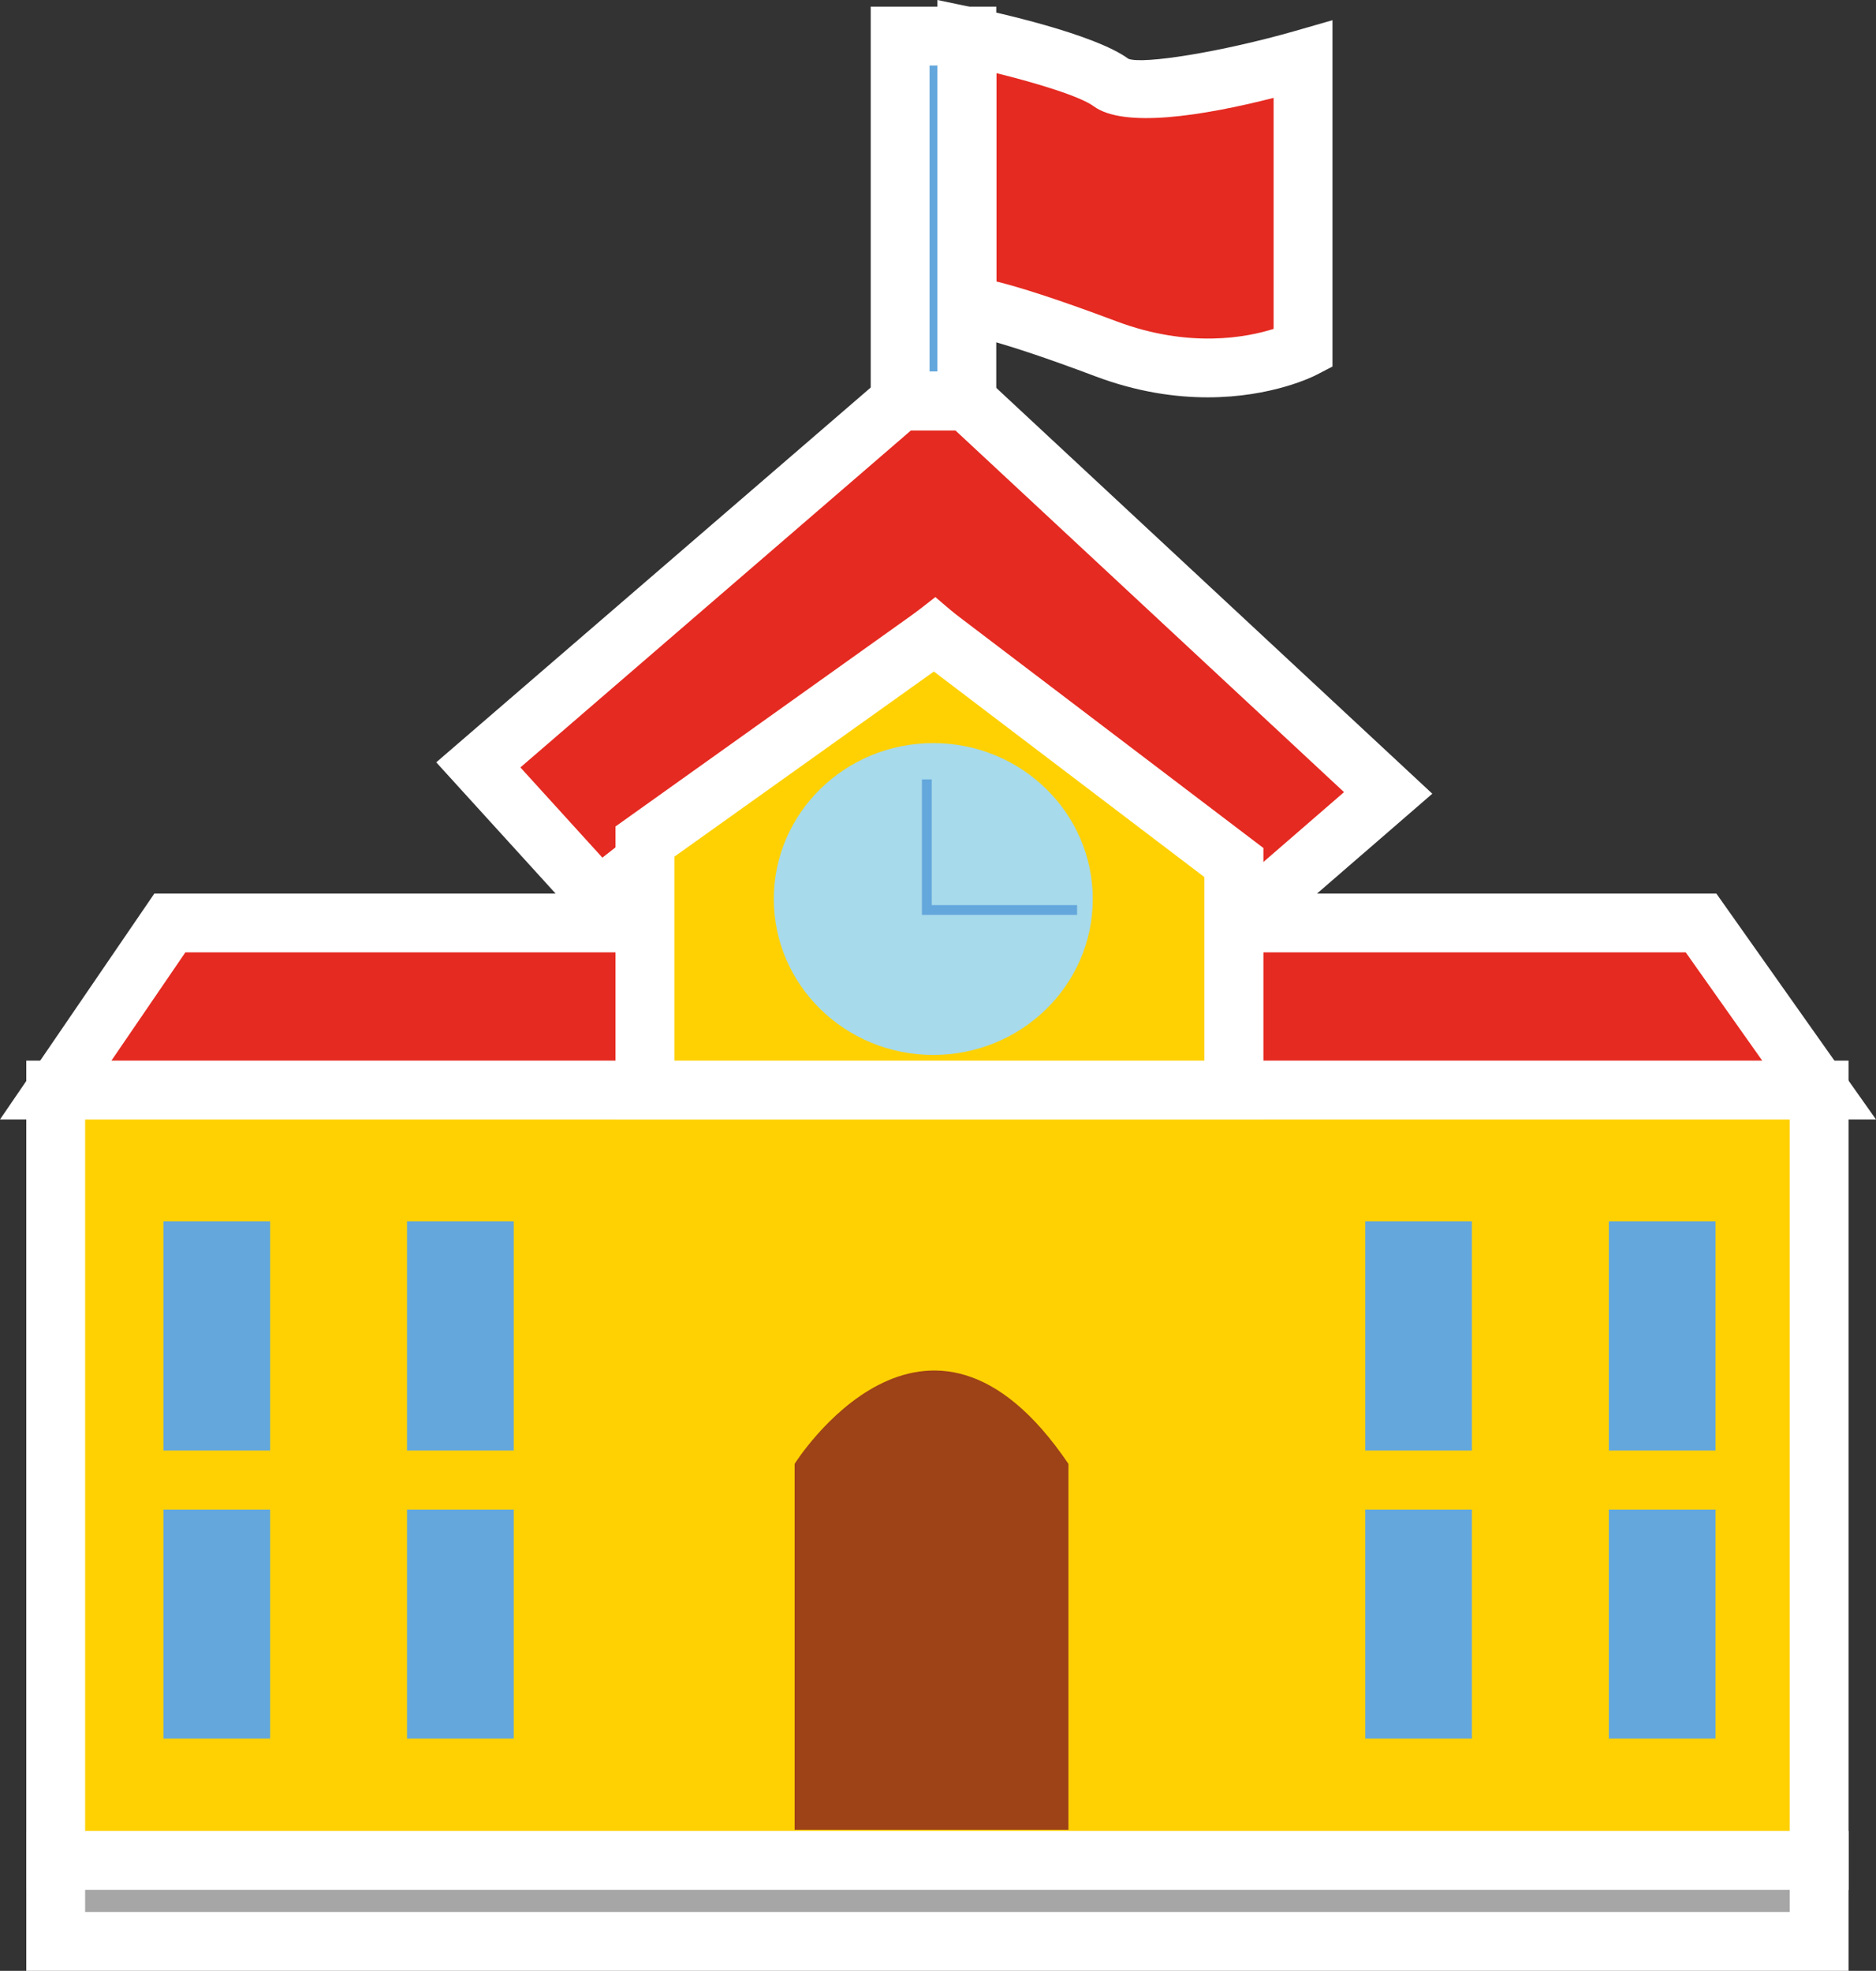 <?xml version="1.0" encoding="UTF-8"?>
<svg id="Calque_2" data-name="Calque 2" xmlns="http://www.w3.org/2000/svg" viewBox="0 0 95.64 100.49">
  <rect x="0" y="0" width="95.64" height="100.49" fill="#333333" stroke="none"/>
  <defs>
    <style>
      .cls-1 {
        fill: none;
        stroke: #64a7dc;
        stroke-miterlimit: 10;
        stroke-width: .5px;
      }

      .cls-2 {
        fill: #a7a6a6;
      }

      .cls-3 {
        fill: #ffd103;
      }

      .cls-4 {
        fill: #a7daea;
      }

      .cls-5 {
        fill: #fff;
      }

      .cls-6 {
        fill: #64a7dc;
      }

      .cls-7 {
        fill: #9e4217;
      }

      .cls-8 {
        fill: #e52a21;
      }
    </style>
  </defs>
  <g id="Calque_1-2" data-name="Calque 1">
    <g>
      <g>
        <rect class="cls-3" x="2.84" y="55.58" width="89.9" height="39.29"/>
        <path class="cls-5" d="M94.24,96.37H1.34v-42.29h92.9v42.29ZM4.34,93.37h86.9v-36.29H4.34v36.29Z"/>
      </g>
      <g>
        <rect class="cls-2" x="2.84" y="94.87" width="89.9" height="4.13"/>
        <path class="cls-5" d="M94.24,100.49H1.34v-7.13h92.9v7.13ZM4.34,97.49h86.9v-1.13H4.34v1.13Z"/>
      </g>
      <g>
        <polygon class="cls-8" points="2.84 55.58 8.66 47.06 86.72 47.06 92.74 55.58 2.84 55.58"/>
        <path class="cls-5" d="M95.64,57.08H0l7.87-11.52h79.63l8.14,11.52ZM5.68,54.08h84.16l-3.9-5.52H9.45l-3.77,5.52Z"/>
      </g>
      <g>
        <polygon class="cls-8" points="32.88 43.93 30.54 45.77 24.38 39 45.89 20.44 49.29 20.44 70.77 40.43 63.96 46.33 47.64 32.38 32.88 43.93"/>
        <path class="cls-5" d="M63.97,48.31l-16.37-13.99-17.23,13.49-8.13-8.94,23.1-19.93h4.55l23.13,21.53-9.05,7.84ZM47.68,30.44l16.27,13.91,4.57-3.96-19.82-18.45h-2.25l-19.92,17.19,4.18,4.6,16.98-13.29Z"/>
      </g>
      <g>
        <polygon class="cls-3" points="32.88 55.58 32.88 42.91 47.64 32.38 62.9 43.98 62.9 55.58 32.88 55.58"/>
        <path class="cls-5" d="M64.41,57.08H31.38v-14.94l16.29-11.62,16.74,12.72v13.84ZM34.38,54.08h27.02v-9.36l-13.79-10.48-13.23,9.44v10.4Z"/>
      </g>
      <g>
        <path class="cls-8" d="M49.29,1.84s5.76,1.2,7.35,2.36,9.78-1.18,9.78-1.18v14.76s-4.23,2.2-10.05,0-7.09-2.2-7.09-2.2V1.84Z"/>
        <path class="cls-5" d="M61.57,20.26c-1.65,0-3.59-.27-5.72-1.07-5.2-1.96-6.57-2.1-6.63-2.1h-1.5l.07-1.5V0l1.81.38c1.02.21,6.17,1.33,7.93,2.62.75.29,4.75-.35,8.49-1.42l1.91-.55v17.66l-.81.42c-.13.07-2.26,1.15-5.55,1.15ZM50.79,14.35c1.13.28,3.01.86,6.12,2.03,3.72,1.4,6.66.82,8.02.39V4.99c-3.65.93-7.64,1.55-9.17.43-.69-.51-2.93-1.19-4.96-1.69v10.62Z"/>
      </g>
      <g>
        <rect class="cls-6" x="45.89" y="1.84" width="3.4" height="18.59"/>
        <path class="cls-5" d="M50.79,21.94h-6.4V.34h6.4v21.59ZM47.39,18.94h.4V3.34h-.4v15.59Z"/>
      </g>
    </g>
    <rect class="cls-6" x="8.33" y="62.28" width="5.44" height="11.68"/>
    <rect class="cls-6" x="20.75" y="62.28" width="5.44" height="11.68"/>
    <rect class="cls-6" x="8.33" y="76.97" width="5.44" height="11.68"/>
    <rect class="cls-6" x="20.75" y="76.97" width="5.44" height="11.68"/>
    <rect class="cls-6" x="69.6" y="62.28" width="5.44" height="11.68"/>
    <rect class="cls-6" x="82.02" y="62.28" width="5.44" height="11.68"/>
    <rect class="cls-6" x="69.6" y="76.97" width="5.44" height="11.68"/>
    <rect class="cls-6" x="82.02" y="76.97" width="5.44" height="11.68"/>
    <ellipse class="cls-4" cx="47.58" cy="45.84" rx="8.13" ry="7.95"/>
    <polyline class="cls-1" points="47.25 39.74 47.25 46.4 54.91 46.4"/>
    <path class="cls-7" d="M40.51,93.3v-18.66s6.71-10.71,13.96,0v18.66h-13.96Z"/>
  </g>
</svg>